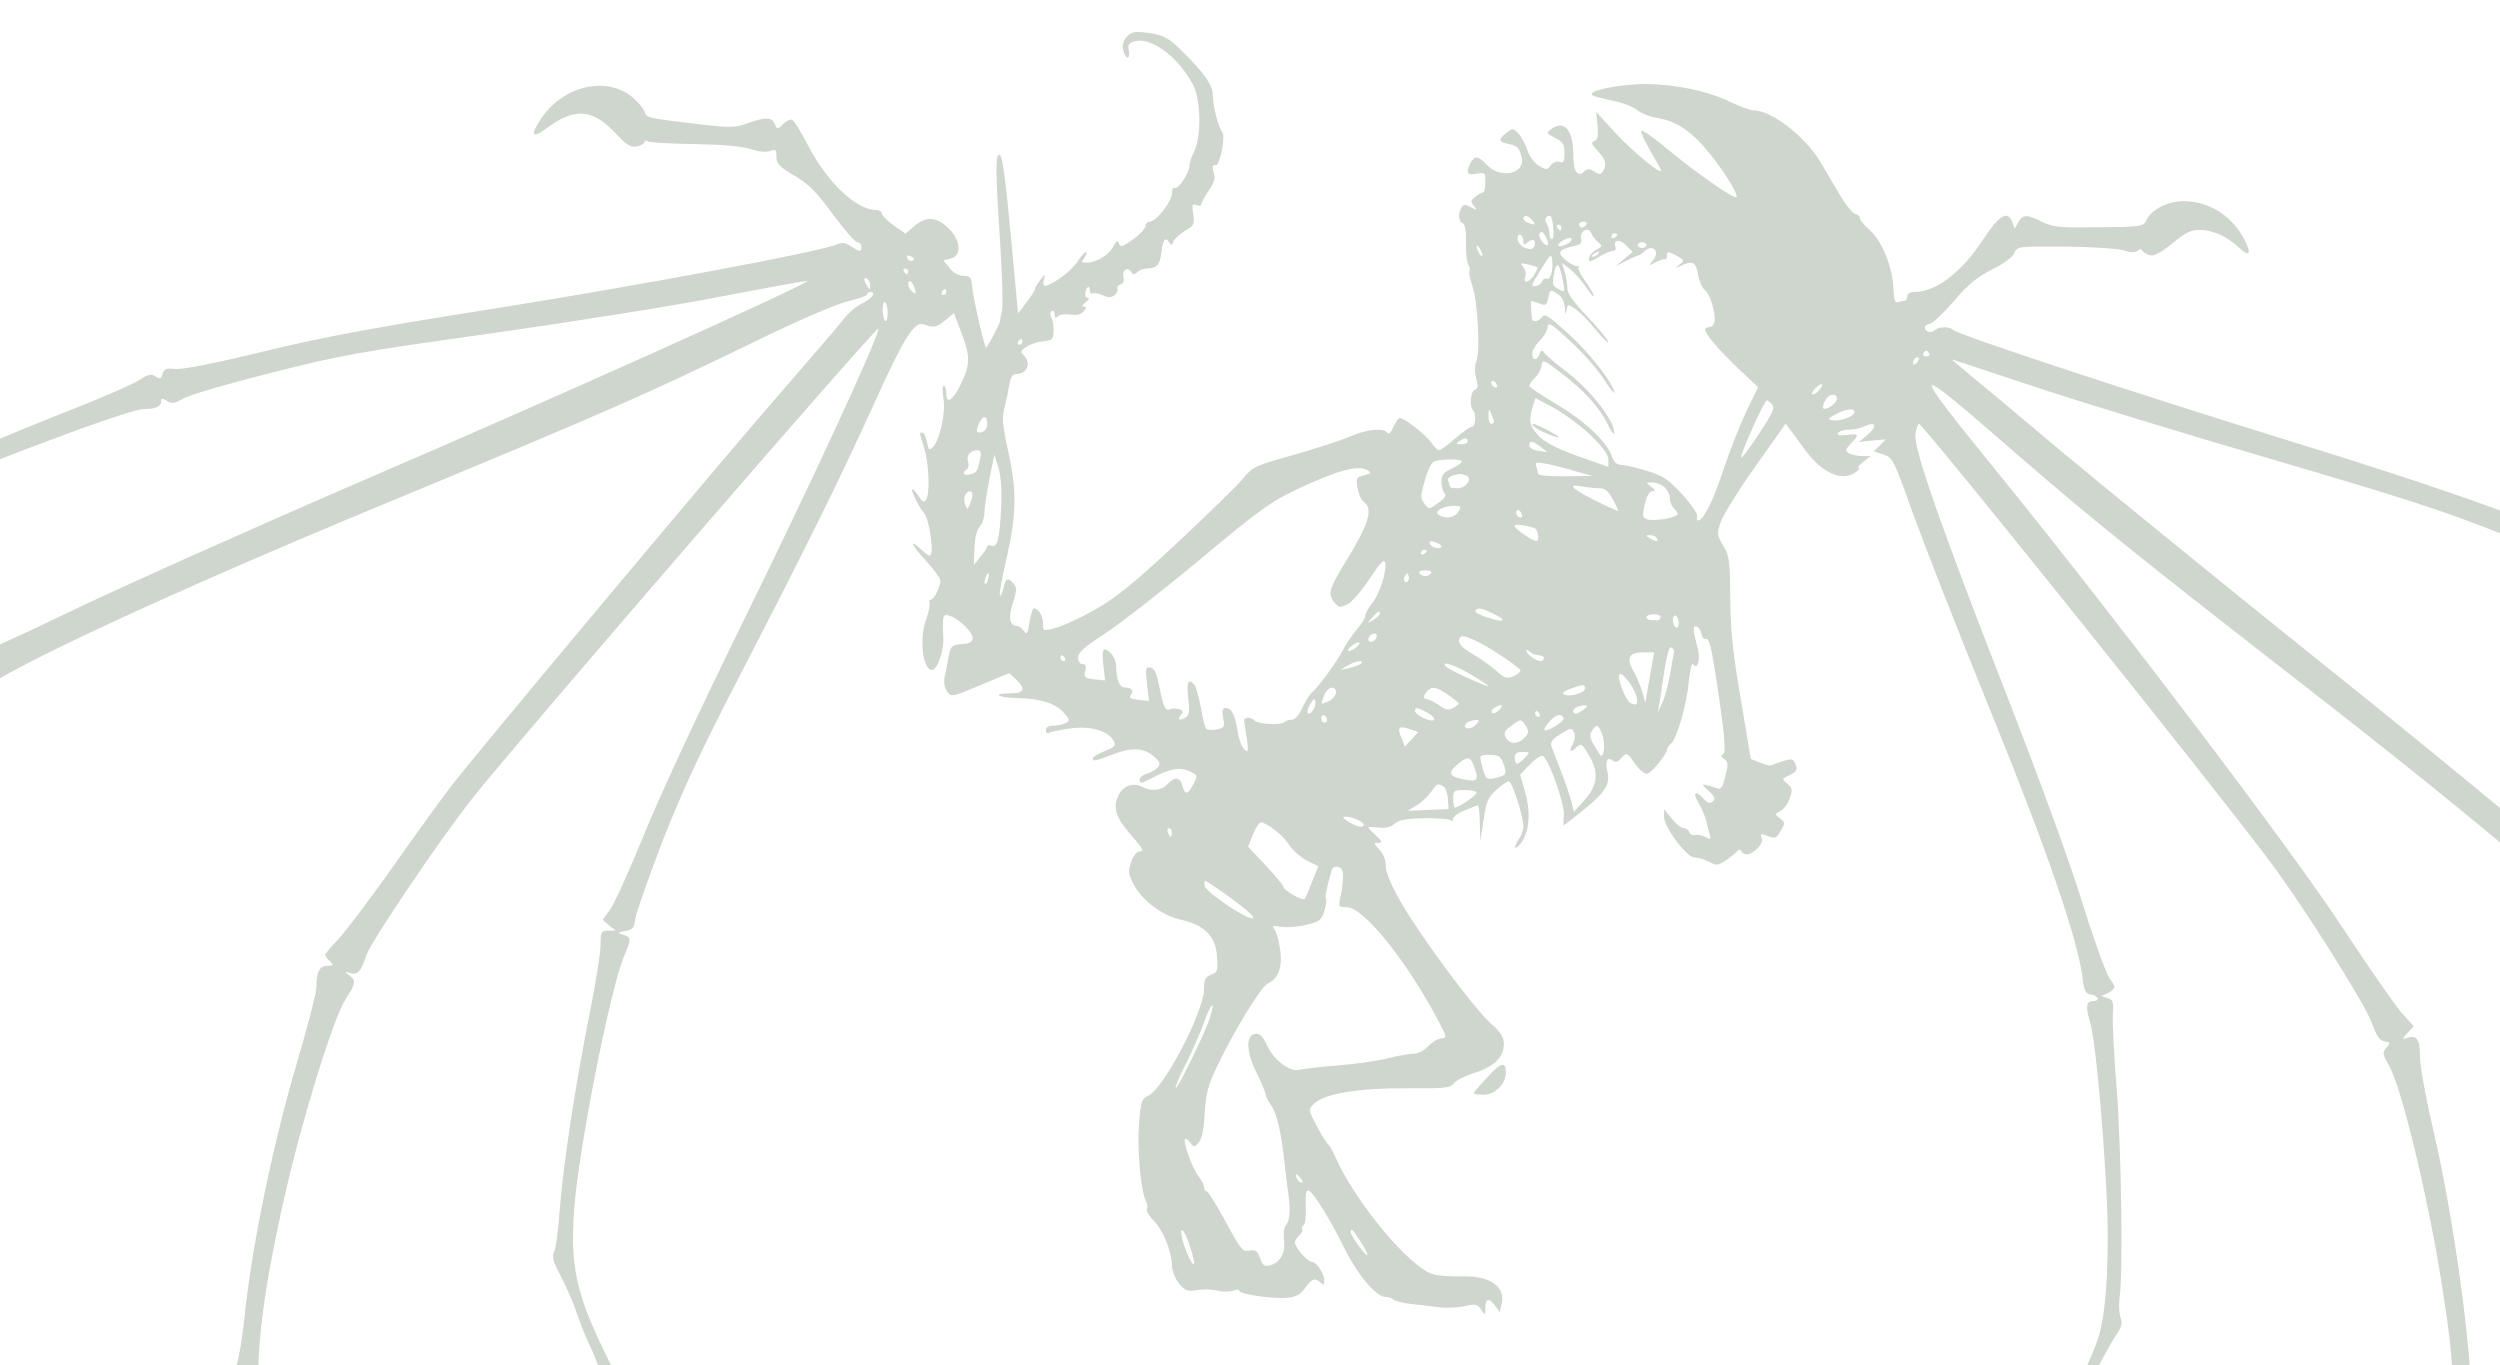 <?xml version="1.0" standalone="no"?>
<!DOCTYPE svg PUBLIC "-//W3C//DTD SVG 20010904//EN"
 "http://www.w3.org/TR/2001/REC-SVG-20010904/DTD/svg10.dtd">
<svg version="1.0" xmlns="http://www.w3.org/2000/svg"
 width="1280pt" height="699pt" viewBox="0 0 1280 699"
 preserveAspectRatio="xMidYMid meet">
<!-- Lo que está aqui abajito se usa para ajustar el tamaño del SVG -->
<g transform="translate(-300,1000) scale(0.15,-0.15)"
fill="#CED6CD" stroke="none">
<path d="M5846 6541 c-13 -14 -16 -28 -12 -46 8 -32 25 -33 19 -1 -4 18 0 26
17 31 58 18 151 -51 203 -149 26 -51 28 -177 3 -227 -9 -18 -16 -39 -16 -48 0
-24 -39 -83 -50 -76 -6 3 -10 -5 -10 -19 0 -28 -54 -96 -76 -96 -8 0 -14 -7
-14 -15 0 -8 -19 -29 -42 -45 -36 -26 -43 -29 -48 -15 -5 13 -9 11 -20 -10
-16 -30 -58 -55 -91 -55 -18 0 -19 2 -9 15 7 9 11 18 8 21 -3 2 -13 -8 -24
-23 -18 -29 -51 -59 -88 -80 -31 -18 -39 -16 -33 10 6 21 6 21 -13 -3 -10 -13
-18 -27 -17 -30 1 -3 -12 -23 -28 -44 l-30 -39 -25 268 c-17 187 -29 270 -37
273 -16 5 -16 -42 1 -302 7 -109 10 -213 6 -230 -4 -17 -7 -33 -7 -36 0 -8
-43 -90 -47 -90 -6 0 -45 172 -48 210 -3 31 -6 35 -30 35 -17 1 -35 11 -47 27
l-21 26 25 6 c39 10 35 63 -8 104 -40 39 -75 41 -116 7 l-30 -26 -40 28 c-22
15 -40 34 -41 41 0 6 -9 12 -20 12 -67 0 -165 93 -230 217 -25 48 -50 89 -57
91 -6 2 -20 -5 -31 -16 -18 -18 -19 -18 -28 2 -10 24 -30 24 -95 1 -42 -15
-56 -15 -175 -1 -173 21 -166 20 -175 43 -4 11 -21 31 -38 46 -90 76 -238 42
-314 -71 -37 -54 -31 -70 13 -37 103 77 162 72 246 -18 34 -36 47 -44 68 -40
14 3 26 10 26 15 0 5 5 6 12 2 7 -4 77 -8 158 -9 96 -2 160 -7 191 -17 28 -9
53 -12 67 -7 18 7 22 5 22 -14 0 -30 7 -38 70 -75 42 -25 71 -56 124 -128 38
-52 75 -94 82 -94 8 0 14 -7 14 -15 0 -19 -5 -19 -35 1 -20 13 -30 14 -53 5
-61 -25 -659 -137 -1161 -217 -419 -66 -590 -98 -795 -148 -169 -41 -274 -61
-298 -59 -30 4 -37 1 -43 -16 -5 -17 -9 -19 -25 -9 -15 10 -25 7 -57 -14 -21
-13 -120 -57 -220 -96 -189 -74 -547 -224 -742 -311 -62 -28 -127 -51 -143
-51 -22 0 -43 -13 -86 -56 -31 -31 -81 -71 -109 -90 -70 -45 -188 -104 -208
-104 -9 0 -18 -7 -21 -15 -5 -11 -10 -13 -19 -5 -9 8 -27 -6 -71 -53 -55 -59
-122 -163 -111 -173 2 -3 32 22 65 55 34 33 84 70 112 83 40 18 50 27 46 42
-3 13 -2 16 6 8 8 -8 35 6 97 47 153 103 290 182 415 237 316 143 948 384
1005 384 40 0 61 9 61 26 0 12 4 12 20 2 16 -10 26 -9 57 9 21 12 155 51 298
87 241 61 296 71 760 136 275 39 628 95 784 126 156 30 285 53 287 52 8 -9
-896 -415 -1516 -681 -377 -163 -836 -368 -1020 -457 -193 -93 -352 -163 -376
-167 -63 -8 -70 -15 -56 -58 l11 -37 -23 21 c-33 31 -47 26 -81 -24 -22 -32
-87 -86 -240 -197 -311 -226 -435 -330 -580 -484 -71 -77 -137 -144 -145 -150
-61 -46 -66 -53 -47 -68 17 -13 16 -14 -3 -19 -11 -3 -20 -13 -20 -24 0 -32
-73 -195 -148 -328 -40 -71 -101 -193 -135 -270 -33 -77 -70 -156 -82 -175
-21 -34 -45 -187 -45 -282 0 -64 24 -45 44 34 10 40 27 98 38 128 11 30 22 72
24 94 11 87 184 433 391 781 76 129 267 334 408 439 178 133 545 382 608 412
58 28 58 29 52 64 -7 34 -6 34 12 17 28 -25 40 -22 93 23 99 83 655 341 1400
650 753 312 876 366 1255 550 150 73 277 128 318 138 37 9 67 19 67 24 0 4 5
8 10 8 22 0 8 -21 -27 -39 -21 -10 -49 -34 -63 -53 -13 -18 -115 -136 -225
-263 -177 -202 -954 -1130 -1106 -1320 -31 -39 -122 -165 -203 -280 -82 -116
-168 -230 -192 -255 -24 -25 -44 -49 -44 -52 0 -4 7 -14 16 -22 14 -15 13 -16
-9 -16 -27 0 -37 -21 -37 -75 0 -17 -31 -136 -69 -265 -79 -267 -152 -621
-176 -855 -10 -95 -23 -165 -35 -191 -10 -23 -15 -45 -11 -50 15 -17 62 -139
81 -209 41 -156 85 -260 137 -331 59 -80 90 -110 100 -100 4 4 -1 22 -11 39
-10 18 -36 66 -58 107 -22 41 -44 80 -48 85 -20 25 -73 178 -91 260 -36 173
-18 391 66 769 60 273 170 632 215 703 35 55 36 61 13 80 -17 13 -17 14 3 8
25 -7 37 7 54 60 14 45 256 403 365 540 162 204 1376 1608 1383 1600 10 -10
-228 -526 -464 -1005 -150 -306 -288 -602 -339 -730 -48 -118 -99 -230 -113
-249 l-25 -34 22 -19 23 -18 -26 0 c-24 0 -26 -3 -26 -48 0 -27 -16 -127 -35
-223 -50 -248 -92 -523 -104 -676 -5 -72 -14 -140 -20 -151 -8 -15 -3 -33 25
-85 19 -36 44 -94 55 -129 12 -34 31 -83 44 -108 12 -25 25 -58 29 -74 8 -33
112 -186 127 -186 15 0 11 14 -38 106 -164 311 -189 402 -173 625 14 198 123
751 170 861 25 59 25 65 -2 74 -22 7 -21 8 7 13 26 5 30 11 33 40 2 19 44 137
92 263 67 171 130 307 253 545 241 466 352 691 467 944 107 237 141 291 175
278 32 -12 42 -10 72 15 l29 24 27 -71 c30 -80 29 -106 -6 -177 -26 -52 -47
-64 -47 -26 0 14 -4 26 -9 26 -4 0 -5 -19 -1 -42 9 -47 -12 -144 -35 -167 -13
-13 -16 -11 -21 17 -4 18 -10 32 -15 32 -11 0 -12 4 6 -54 16 -54 20 -153 6
-175 -7 -11 -13 -8 -26 13 -10 15 -19 25 -22 23 -4 -4 27 -68 38 -77 21 -18
40 -150 22 -150 -4 0 -17 10 -30 22 -44 41 -31 12 18 -40 27 -29 49 -59 49
-67 0 -21 -22 -65 -32 -65 -6 0 -8 -6 -5 -12 2 -7 -3 -31 -11 -53 -25 -66 -13
-175 19 -175 18 0 41 64 39 109 -4 78 -2 83 21 76 32 -10 79 -56 79 -76 0 -13
-9 -19 -37 -21 -35 -3 -38 -6 -45 -43 -4 -22 -10 -53 -14 -70 -3 -19 0 -37 9
-49 14 -19 17 -19 113 22 l99 41 23 -21 c34 -33 28 -48 -18 -48 -67 0 -45 -15
24 -16 78 -2 126 -17 157 -50 20 -21 21 -27 9 -34 -8 -5 -27 -10 -42 -10 -19
0 -28 -5 -28 -16 0 -8 5 -12 10 -9 6 4 38 10 72 15 69 10 131 -7 149 -42 9
-17 5 -21 -30 -35 -23 -9 -41 -20 -41 -26 0 -10 11 -8 75 17 59 22 99 20 132
-8 23 -20 25 -26 15 -39 -7 -8 -24 -18 -37 -21 -14 -4 -25 -13 -25 -22 0 -13
6 -12 38 5 65 34 95 40 130 26 31 -14 31 -14 16 -44 -19 -38 -30 -39 -38 -6
-8 30 -27 32 -51 5 -20 -22 -55 -26 -87 -9 -31 17 -68 2 -82 -33 -18 -41 -6
-73 45 -132 42 -48 46 -56 26 -56 -7 0 -19 -16 -26 -35 -10 -29 -10 -40 5 -70
27 -58 97 -112 162 -127 83 -18 122 -57 126 -126 4 -49 2 -54 -20 -62 -20 -8
-24 -17 -24 -48 0 -77 -137 -340 -190 -365 -23 -11 -26 -19 -32 -97 -7 -86 6
-229 23 -262 6 -10 7 -23 4 -28 -4 -6 7 -24 23 -40 32 -32 62 -105 62 -154 1
-17 11 -44 24 -60 21 -26 28 -28 63 -23 22 4 53 3 69 -2 16 -4 39 -4 52 0 12
5 22 5 22 0 0 -12 118 -29 165 -24 31 4 46 12 60 34 22 31 34 36 53 17 9 -9
12 -8 12 8 0 24 -27 64 -43 64 -14 0 -57 49 -57 65 0 7 7 18 15 25 8 7 13 16
10 20 -3 5 -1 11 5 15 5 3 9 32 7 64 -2 44 1 57 10 54 17 -7 73 -98 124 -201
43 -87 107 -162 137 -162 10 0 22 -4 28 -9 5 -5 32 -12 59 -15 28 -3 70 -8 95
-11 25 -4 64 -2 88 3 38 9 44 8 57 -11 15 -21 15 -21 15 6 0 32 13 35 34 6
l15 -22 6 26 c16 61 -37 99 -132 97 -37 -1 -81 2 -98 6 -80 20 -270 247 -339
406 -9 20 -20 38 -24 40 -4 2 -20 29 -37 60 -30 57 -30 58 -10 77 35 35 152
54 317 53 130 -1 149 1 160 17 7 9 38 25 69 35 68 21 102 54 102 98 0 25 -9
40 -45 72 -58 52 -242 300 -308 416 -32 57 -50 99 -50 121 0 20 -8 42 -22 56
-20 21 -20 23 -3 23 15 0 14 4 -9 25 -14 13 -26 26 -26 28 0 1 16 1 35 -1 25
-3 42 1 55 13 15 13 39 18 105 19 48 0 87 -3 89 -9 3 -5 5 -3 5 5 1 9 18 22
39 30 20 8 40 16 45 18 4 2 8 -25 8 -60 l2 -63 11 73 c9 64 16 78 44 103 18
16 37 29 42 29 11 0 50 -121 50 -154 0 -12 -7 -32 -16 -44 -9 -13 -14 -26 -11
-29 3 -2 13 7 22 21 26 39 30 105 10 171 l-16 58 35 36 c23 23 39 32 45 26 23
-23 73 -169 69 -201 -2 -19 -2 -34 0 -34 2 0 35 26 73 57 71 59 86 84 75 128
-8 32 1 50 18 36 9 -8 18 -6 31 9 17 19 18 19 46 -20 18 -25 34 -37 43 -34 17
6 66 68 66 82 0 5 6 15 14 21 20 17 54 135 61 215 5 44 10 64 15 55 13 -20 24
14 16 49 -18 71 -19 85 -5 80 8 -3 15 -14 17 -26 2 -12 9 -19 16 -16 8 3 17
-27 29 -103 34 -219 40 -287 28 -291 -8 -3 -7 -8 4 -16 14 -10 15 -18 4 -59
-9 -38 -15 -47 -28 -41 -9 3 -25 8 -36 11 -17 4 -16 1 7 -20 22 -20 24 -27 14
-36 -10 -8 -18 -6 -31 9 -28 31 -39 23 -18 -13 11 -18 23 -46 27 -62 4 -17 9
-38 12 -48 5 -16 3 -17 -16 -7 -12 6 -28 9 -35 6 -7 -2 -16 2 -19 10 -3 8 -12
14 -20 14 -8 0 -26 15 -40 33 l-26 32 0 -26 c0 -36 77 -139 104 -139 12 0 34
-7 50 -15 26 -14 30 -13 60 7 17 12 34 26 37 31 4 5 9 4 13 -2 11 -17 30 -13
54 9 13 13 19 26 15 37 -5 13 -3 15 13 9 33 -13 37 -12 53 16 15 26 14 28 -3
41 -19 14 -19 15 1 25 12 7 26 26 32 44 10 29 9 35 -8 49 -20 17 -20 17 8 30
23 12 27 18 20 36 -7 19 -12 21 -38 13 -17 -5 -35 -11 -40 -14 -6 -4 -24 -1
-42 7 l-33 13 -34 204 c-28 161 -35 235 -36 345 -1 127 -3 144 -24 179 -22 37
-22 41 -8 82 8 24 61 109 118 189 l103 146 20 -27 c11 -15 34 -46 50 -68 57
-76 125 -104 169 -71 11 8 16 15 10 15 -5 0 2 9 16 20 l25 20 -30 0 c-16 0
-37 5 -45 10 -12 8 -11 13 8 33 29 31 28 34 -14 29 -26 -3 -35 -1 -30 7 4 6
20 11 36 11 16 0 41 5 55 12 38 17 44 0 10 -29 l-30 -25 46 5 46 4 -20 -20
-21 -21 33 -11 c32 -10 35 -17 101 -202 38 -105 156 -407 263 -670 194 -476
301 -787 316 -918 5 -42 10 -51 29 -53 24 -4 31 -22 8 -22 -25 0 -28 -18 -13
-68 17 -53 42 -305 57 -582 11 -208 1 -401 -25 -490 -27 -89 -88 -207 -175
-338 -45 -68 -78 -127 -75 -130 4 -4 33 21 65 55 42 47 78 102 135 215 43 84
90 171 105 193 22 32 26 45 18 65 -5 14 -6 45 -3 70 12 79 6 498 -10 709 -9
112 -15 226 -13 254 3 47 1 51 -22 58 -14 4 -20 7 -14 8 5 1 18 7 29 14 17 13
17 15 -4 43 -12 17 -55 136 -95 265 -44 141 -144 415 -251 689 -229 586 -323
854 -317 903 2 20 8 37 12 37 14 0 986 -1211 1196 -1491 111 -147 325 -486
350 -554 16 -46 27 -61 44 -63 20 -3 20 -5 6 -21 -15 -17 -14 -22 10 -64 42
-76 130 -441 176 -727 36 -231 40 -274 42 -455 1 -184 -1 -207 -23 -285 -13
-47 -37 -113 -52 -146 -23 -52 -130 -237 -171 -296 -14 -20 -7 -31 15 -23 22
9 147 161 147 180 0 8 14 46 31 83 17 37 44 108 61 157 16 50 38 105 49 123
10 18 19 39 19 47 0 7 6 15 12 17 10 4 9 14 -4 44 -12 27 -19 83 -23 179 -10
224 -68 620 -125 864 -29 126 -50 238 -50 272 0 60 -11 75 -47 62 -14 -5 -14
-1 4 17 l22 24 -41 45 c-22 25 -113 156 -202 291 -172 263 -763 1043 -1172
1547 -317 391 -314 395 56 73 264 -229 430 -362 1000 -805 585 -455 1037 -837
1114 -945 20 -27 39 -50 44 -50 4 0 18 7 30 16 26 18 28 12 5 -22 -16 -25 -16
-26 36 -71 51 -44 341 -369 472 -528 65 -78 241 -377 251 -426 3 -13 35 -134
71 -269 90 -332 108 -449 110 -679 2 -133 5 -185 14 -188 22 -8 67 244 51 286
-5 13 -19 92 -32 175 -13 83 -40 212 -59 286 -39 145 -63 288 -54 320 3 11 1
23 -4 26 -6 4 -6 11 1 19 8 10 3 24 -23 58 -18 24 -69 109 -112 188 -92 167
-178 286 -412 568 -121 144 -175 217 -187 252 -20 53 -32 59 -74 32 l-27 -18
24 38 c13 21 22 40 20 41 -2 2 -26 15 -54 29 -27 14 -165 126 -305 248 -140
122 -523 437 -852 700 -328 263 -721 583 -875 711 -153 129 -304 255 -336 281
-32 26 -56 47 -55 47 2 0 125 -41 273 -90 149 -50 518 -163 820 -251 460 -135
589 -177 790 -257 132 -52 259 -109 283 -125 42 -28 44 -28 64 -10 16 14 20
15 18 3 -5 -31 1 -38 46 -49 82 -21 712 -380 954 -545 112 -76 260 -195 351
-283 55 -53 55 -54 74 -33 10 11 23 20 28 20 6 0 0 -12 -14 -26 -23 -26 -24
-27 -4 -38 38 -22 133 -118 145 -147 12 -28 30 -40 30 -19 0 5 -9 33 -20 63
-29 78 -90 155 -146 183 -65 33 -186 126 -237 181 -23 26 -52 57 -64 70 -13
13 -23 28 -23 32 0 10 -24 21 -45 21 -8 0 -65 33 -127 74 -171 111 -442 277
-643 394 -99 58 -197 120 -218 138 -44 40 -51 41 -71 13 -14 -21 -15 -21 -18
12 -3 32 -6 34 -42 37 -21 2 -149 46 -285 98 -157 61 -432 153 -761 254 -530
164 -1138 364 -1154 381 -13 12 -50 11 -63 -2 -12 -12 -33 -4 -33 11 0 5 8 10
18 12 10 2 47 37 82 78 50 58 80 82 130 107 40 20 69 41 75 55 10 24 11 24
175 23 93 -1 180 -7 199 -13 24 -8 38 -8 47 -1 7 5 14 6 16 1 1 -5 13 -12 24
-16 16 -5 35 5 79 40 46 38 64 46 95 46 44 -1 93 -23 132 -60 36 -34 44 -23
20 25 -43 83 -120 132 -208 133 -56 0 -112 -29 -128 -66 -9 -20 -18 -22 -162
-23 -136 -2 -157 0 -193 18 -51 27 -67 26 -82 -1 l-12 -22 -8 22 c-16 42 -44
26 -100 -59 -73 -112 -161 -179 -234 -179 -16 0 -25 -6 -25 -15 0 -8 -4 -15
-9 -15 -5 0 -15 -2 -23 -5 -10 -4 -13 8 -15 44 -2 75 -39 166 -82 203 -20 18
-35 36 -33 41 1 5 -5 11 -15 13 -10 3 -36 35 -57 72 -22 37 -49 83 -60 102
-52 89 -168 180 -231 180 -11 0 -49 14 -84 31 -72 35 -183 58 -283 59 -69 0
-166 -16 -182 -30 -9 -9 0 -12 81 -30 29 -6 61 -20 73 -30 12 -10 40 -22 63
-25 64 -11 110 -39 163 -99 53 -59 120 -163 111 -172 -8 -8 -138 83 -237 165
-47 39 -86 67 -88 61 -2 -5 13 -37 32 -70 20 -34 36 -63 36 -66 0 -15 -97 65
-155 128 l-67 73 5 -47 c3 -36 1 -48 -11 -53 -12 -5 -10 -11 11 -33 28 -29 33
-48 18 -70 -7 -12 -12 -12 -29 -1 -16 10 -24 11 -33 2 -24 -24 -39 -2 -39 56
0 84 -31 120 -75 87 -18 -13 -17 -14 13 -30 27 -14 32 -22 32 -52 0 -29 -3
-35 -16 -30 -10 4 -22 -1 -30 -11 -12 -16 -15 -17 -40 -3 -16 9 -33 31 -41 55
-7 22 -22 48 -32 58 -17 17 -18 17 -42 -2 -26 -21 -24 -29 11 -36 29 -6 36
-13 44 -46 13 -56 -73 -74 -118 -26 -30 32 -42 34 -56 8 -18 -34 -12 -44 20
-37 29 5 30 4 30 -29 0 -19 -3 -35 -7 -35 -5 0 -17 -7 -27 -15 -17 -13 -17
-17 -5 -31 13 -16 12 -16 -10 -5 -19 11 -25 11 -32 0 -13 -20 -11 -49 4 -54 8
-4 12 -26 11 -68 -1 -34 3 -67 8 -74 5 -7 7 -16 4 -21 -3 -4 1 -27 9 -49 19
-54 28 -223 15 -258 -7 -17 -7 -39 -1 -60 7 -26 6 -35 -5 -39 -15 -6 -19 -57
-6 -70 12 -12 9 -56 -4 -56 -6 0 -32 -18 -57 -40 -25 -22 -49 -40 -55 -40 -5
0 -17 11 -26 25 -17 26 -92 85 -108 85 -5 0 -15 -14 -22 -31 -8 -19 -16 -27
-20 -20 -12 18 -70 13 -127 -12 -30 -13 -116 -41 -193 -63 -130 -36 -140 -41
-170 -77 -17 -22 -118 -120 -223 -219 -156 -145 -210 -189 -285 -232 -51 -29
-112 -57 -136 -63 -42 -11 -42 -11 -42 16 0 26 -16 51 -31 51 -4 0 -11 -21
-15 -47 -6 -40 -9 -44 -19 -30 -7 9 -17 17 -22 17 -27 0 -32 27 -16 78 14 42
14 54 3 66 -19 23 -28 20 -35 -15 -4 -17 -9 -28 -12 -25 -3 3 7 60 23 128 34
150 35 230 5 366 -19 85 -21 111 -13 145 6 23 14 59 17 80 4 26 11 37 23 37
38 0 53 37 27 63 -13 13 -12 17 9 30 13 9 38 17 57 19 30 3 34 6 35 33 1 17
-2 38 -7 47 -6 10 -5 19 1 23 5 3 10 -2 10 -11 0 -13 3 -15 11 -7 6 6 26 9 43
6 22 -3 36 0 45 11 11 13 11 16 0 16 -8 0 -5 6 7 15 10 8 14 15 7 15 -6 0 -10
7 -9 15 3 22 16 31 16 11 0 -9 4 -15 9 -11 5 3 21 0 35 -6 20 -9 29 -9 41 1 8
7 12 16 9 21 -3 5 2 12 11 15 10 4 13 13 10 24 -7 23 14 38 26 19 6 -11 11
-11 21 -1 6 6 21 12 32 12 34 0 46 14 50 54 5 44 14 56 26 36 8 -12 10 -12 15
2 4 10 22 26 40 37 31 18 33 23 28 57 -5 32 -4 36 10 31 10 -4 17 -3 17 2 0 4
11 25 25 46 18 25 24 44 19 58 -8 25 -6 33 6 30 13 -4 33 96 23 110 -14 19
-33 90 -33 127 0 34 -26 73 -95 142 -55 56 -72 65 -130 73 -43 5 -53 3 -69
-14z m1384 -626 c14 -16 10 -18 -14 -9 -9 3 -16 10 -16 15 0 14 16 11 30 -6z
m72 -25 c2 -22 0 -40 -4 -40 -5 0 -9 7 -9 15 -2 23 -4 29 -11 41 -8 11 -1 24
13 24 4 0 9 -18 11 -40z m113 10 c-3 -5 -10 -10 -16 -10 -5 0 -9 5 -9 10 0 6
7 10 16 10 8 0 12 -4 9 -10z m-85 -10 c0 -5 -2 -10 -4 -10 -3 0 -8 5 -11 10
-3 6 -1 10 4 10 6 0 11 -4 11 -10z m125 -50 c15 -13 15 -14 -6 -26 -12 -6 -24
-19 -25 -28 -2 -15 2 -15 32 3 20 12 41 21 49 21 8 0 12 6 9 14 -9 24 14 28
37 5 l22 -22 -29 -24 -29 -25 35 18 c19 10 38 18 42 19 4 0 13 6 20 13 29 29
57 0 29 -32 -15 -18 -15 -18 9 -5 14 7 28 12 33 11 4 -1 7 5 7 13 0 14 4 14
31 0 29 -16 30 -17 12 -31 -17 -14 -17 -14 4 -5 40 20 52 13 59 -29 4 -23 14
-46 23 -53 18 -13 39 -82 33 -109 -2 -10 -10 -18 -18 -18 -8 0 -14 -4 -14 -8
0 -15 45 -68 113 -133 l68 -64 -39 -80 c-21 -44 -56 -132 -77 -195 -36 -110
-70 -180 -89 -180 -4 0 -6 6 -3 14 3 7 -19 40 -51 75 -49 53 -66 64 -122 81
-36 11 -75 20 -87 20 -14 0 -24 9 -31 29 -18 51 -92 120 -189 178 -51 30 -93
58 -93 63 0 5 9 17 19 27 11 10 21 29 23 41 3 23 6 22 69 -26 77 -59 130 -117
158 -176 11 -22 20 -35 21 -28 1 43 -79 146 -167 213 -32 24 -63 51 -70 59
-10 13 -12 13 -18 -2 -9 -24 -25 -23 -25 2 0 10 11 29 24 42 14 13 26 33 28
46 3 21 10 17 77 -45 41 -37 92 -95 113 -127 21 -33 38 -55 38 -49 0 27 -85
136 -156 200 -66 60 -81 70 -90 58 -12 -16 -33 -20 -35 -7 -3 27 -4 62 -2 62
1 0 13 -4 27 -9 22 -9 25 -7 31 19 6 29 7 29 31 14 16 -11 24 -26 25 -48 1
-23 3 -25 6 -9 4 22 5 22 29 6 14 -9 46 -41 70 -71 24 -29 44 -49 44 -43 0 6
-31 44 -70 85 -47 49 -70 81 -70 97 0 13 -4 39 -9 57 l-10 32 27 -21 c15 -11
39 -39 55 -61 15 -23 27 -37 27 -31 0 5 -13 28 -29 50 -16 23 -27 44 -23 48 4
4 2 5 -3 3 -6 -1 -24 7 -40 20 -32 26 -26 37 28 49 22 4 27 10 24 24 -7 26 25
44 34 20 4 -9 14 -23 24 -31z m-171 -9 c-9 -10 -36 28 -29 39 6 9 12 6 21 -11
7 -13 10 -26 8 -28z m-84 12 c0 -13 3 -13 15 -3 18 15 30 7 22 -15 -9 -21 -57
1 -57 27 0 11 5 16 10 13 6 -3 10 -13 10 -22z m320 23 c0 -3 -4 -8 -10 -11 -5
-3 -10 -1 -10 4 0 6 5 11 10 11 6 0 10 -2 10 -4z m-171 -32 c-13 -7 -26 -10
-29 -7 -8 8 32 33 43 26 5 -3 -1 -12 -14 -19z m271 -4 c0 -5 -7 -10 -15 -10
-8 0 -15 5 -15 10 0 6 7 10 15 10 8 0 15 -4 15 -10z m-560 -35 c0 -5 -5 -3
-10 5 -5 8 -10 20 -10 25 0 6 5 3 10 -5 5 -8 10 -19 10 -25z m395 5 c-3 -5
-12 -10 -18 -10 -7 0 -6 4 3 10 19 12 23 12 15 0z m-2335 -15 c0 -12 -19 -12
-23 0 -4 9 -1 12 9 8 7 -3 14 -7 14 -8z m2176 -51 c-4 -14 -11 -22 -16 -19 -6
4 -13 -1 -16 -9 -5 -14 -34 -23 -34 -11 0 3 15 28 33 57 28 46 32 50 35 29 2
-12 1 -34 -2 -47z m-48 20 c2 -1 -4 -14 -13 -28 -18 -27 -39 -27 -28 -1 3 9
-1 22 -8 31 -11 13 -9 14 17 8 16 -4 30 -8 32 -10z m87 -48 c7 -37 7 -38 -14
-27 -23 13 -24 15 -15 61 8 38 18 26 29 -34z m-2235 34 c0 -5 -2 -10 -4 -10
-3 0 -8 5 -11 10 -3 6 -1 10 4 10 6 0 11 -4 11 -10z m-130 -48 c0 -15 -2 -15
-10 -2 -13 20 -13 33 0 25 6 -3 10 -14 10 -23z m153 -12 c4 -17 3 -19 -9 -9
-8 6 -14 18 -14 26 0 20 16 8 23 -17z m107 -10 c0 -5 -5 -10 -11 -10 -5 0 -7
5 -4 10 3 6 8 10 11 10 2 0 4 -4 4 -10z m-200 -71 c0 -41 -15 -36 -17 6 -1 20
3 33 8 30 5 -4 9 -19 9 -36z m460 -99 c0 -5 -5 -10 -11 -10 -5 0 -7 5 -4 10 3
6 8 10 11 10 2 0 4 -4 4 -10z m3095 -40 c3 -5 -1 -10 -10 -10 -9 0 -13 5 -10
10 3 6 8 10 10 10 2 0 7 -4 10 -10z m-43 -32 c-7 -7 -12 -8 -12 -2 0 14 12 26
19 19 2 -3 -1 -11 -7 -17z m-1432 -79 c0 -6 -4 -7 -10 -4 -5 3 -10 11 -10 16
0 6 5 7 10 4 6 -3 10 -11 10 -16z m1100 -14 c-7 -8 -17 -15 -23 -15 -5 0 -2 9
8 20 21 23 35 19 15 -5z m60 -30 c0 -15 -38 -41 -47 -32 -2 3 0 15 7 26 12 24
40 28 40 6z m-837 -127 c38 -38 57 -64 57 -81 l0 -24 -102 36 c-71 25 -113 47
-134 68 -33 34 -37 51 -23 100 l10 31 67 -36 c37 -21 93 -63 125 -94z m616
108 c10 -12 1 -31 -45 -100 -31 -48 -59 -84 -61 -82 -6 6 79 196 88 196 3 0
12 -6 18 -14z m-950 -58 c1 -5 -3 -8 -9 -8 -5 0 -10 12 -9 28 0 24 1 25 9 7 5
-11 9 -23 9 -27z m1231 32 c0 -14 -48 -32 -74 -28 -19 3 -18 5 9 20 34 19 65
23 65 8z m-2960 -41 c0 -11 -7 -22 -15 -26 -23 -8 -26 0 -13 29 14 29 28 27
28 -3z m1640 -59 c0 -5 -10 -10 -22 -10 -19 0 -20 2 -8 10 19 13 30 13 30 0z
m249 -19 l23 -18 -31 5 c-18 2 -31 10 -31 18 0 19 10 17 39 -5z m-1914 -43
c-9 -42 -11 -45 -35 -51 -21 -5 -28 7 -10 18 6 4 8 16 4 27 -6 21 9 38 34 38
10 0 12 -9 7 -32z m72 -168 c-5 -105 -13 -134 -33 -126 -8 3 -14 2 -14 -2 0
-4 -10 -20 -23 -35 l-23 -29 2 56 c1 36 8 63 18 75 9 10 16 31 16 47 0 16 8
67 17 114 l17 85 14 -45 c9 -30 12 -76 9 -140z m1573 162 c0 -5 -16 -16 -35
-25 -28 -13 -35 -22 -35 -45 0 -15 5 -33 11 -39 7 -7 1 -17 -22 -33 -31 -23
-32 -23 -45 -5 -17 23 -17 25 2 90 9 33 22 55 32 58 30 8 92 7 92 -1z m385
-33 l60 -17 -92 -1 c-51 -1 -93 3 -93 8 0 5 -3 17 -6 26 -6 14 -1 15 32 9 22
-4 66 -15 99 -25z m-706 2 c12 -8 9 -11 -13 -17 -26 -6 -28 -10 -22 -43 3 -20
12 -41 21 -47 33 -25 19 -73 -62 -205 -57 -92 -62 -112 -37 -140 15 -17 19
-17 45 -4 15 8 49 48 75 88 35 53 49 67 52 53 6 -29 -19 -108 -45 -139 -13
-16 -23 -35 -23 -42 0 -8 -13 -29 -29 -47 -15 -18 -36 -49 -46 -68 -21 -41
-85 -129 -107 -147 -8 -7 -23 -31 -33 -53 -11 -24 -25 -40 -35 -40 -9 0 -20
-3 -24 -7 -12 -13 -90 -9 -105 5 -14 14 -37 11 -34 -4 0 -5 5 -31 9 -59 6 -44
5 -49 -8 -37 -9 7 -19 34 -23 60 -9 57 -21 82 -41 82 -12 0 -13 -8 -9 -34 6
-31 4 -34 -22 -39 -15 -3 -31 -2 -36 2 -4 4 -12 36 -18 72 -7 35 -16 70 -21
77 -22 26 -29 11 -22 -44 5 -43 3 -58 -7 -65 -22 -14 -33 -10 -19 6 10 12 9
16 -4 21 -9 3 -23 3 -31 0 -18 -7 -23 4 -39 82 -8 41 -16 58 -29 60 -16 3 -18
-2 -12 -55 l7 -59 -36 4 c-28 3 -34 7 -26 17 12 14 3 25 -21 25 -18 0 -29 27
-29 72 0 26 -22 58 -41 58 -5 0 -7 -22 -3 -53 l6 -53 -37 4 c-33 4 -36 7 -31
28 5 17 2 24 -9 24 -9 0 -15 9 -15 23 0 17 22 36 93 82 50 33 196 146 323 252
201 168 243 198 330 239 140 66 211 85 243 65z m335 -17 c24 -9 1 -44 -29 -44
-14 0 -25 2 -25 4 0 2 -3 11 -6 19 -5 14 5 20 38 26 3 0 13 -2 22 -5z m678
-41 c10 -9 18 -26 18 -38 0 -13 7 -28 15 -35 8 -7 13 -16 10 -20 -7 -12 -81
-23 -103 -16 -16 6 -17 11 -8 51 7 29 16 45 26 45 12 1 11 4 -4 15 -19 15 -19
15 4 15 13 0 32 -7 42 -17z m-223 -3 c20 0 31 -9 48 -41 12 -22 19 -39 15 -37
-139 62 -192 99 -121 84 17 -3 43 -6 58 -6z m-2140 -22 c0 -7 -4 -22 -9 -33
-7 -18 -8 -19 -15 -2 -4 9 -5 24 -1 32 7 18 26 20 25 3z m1659 -58 c-13 -21
-43 -26 -67 -11 -18 12 13 30 52 31 25 0 26 -2 15 -20z m217 -18 c-8 -8 -25
10 -19 20 4 6 9 5 15 -3 4 -7 6 -15 4 -17z m43 -38 c12 -3 18 -44 6 -44 -13 0
-74 42 -74 51 0 8 29 5 68 -7z m417 -34 c8 -13 -5 -13 -25 0 -13 8 -13 10 2
10 9 0 20 -4 23 -10z m-751 -16 c23 -9 20 -23 -4 -17 -11 3 -20 9 -20 14 0 11
3 11 24 3z m-34 -28 c0 -3 -4 -8 -10 -11 -5 -3 -10 -1 -10 4 0 6 5 11 10 11 6
0 10 -2 10 -4z m15 -76 c-3 -5 -12 -10 -20 -10 -8 0 -17 5 -20 10 -4 6 5 10
20 10 15 0 24 -4 20 -10z m-1512 -20 c-3 -12 -8 -19 -11 -16 -5 6 5 36 12 36
2 0 2 -9 -1 -20z m1433 -7 c-10 -10 -19 5 -10 18 6 11 8 11 12 0 2 -7 1 -15
-2 -18z m289 -110 c51 -24 43 -34 -15 -15 -27 8 -47 19 -44 24 7 12 19 10 59
-9z m-385 -1 c0 -4 -10 -13 -22 -21 -23 -14 -23 -14 -4 8 20 22 26 25 26 13z
m958 -13 c-2 -6 -7 -10 -11 -10 -4 1 -14 1 -22 1 -8 0 -15 5 -15 10 0 6 12 10
26 10 14 0 24 -5 22 -11z m62 -20 c0 -11 -4 -17 -10 -14 -5 3 -10 15 -10 26 0
11 5 17 10 14 6 -3 10 -15 10 -26z m-1041 -60 c-9 -5 -15 -4 -18 2 -2 6 3 15
10 20 9 5 15 4 18 -2 2 -6 -3 -15 -10 -20z m436 -51 c36 -23 65 -46 65 -50 0
-5 -11 -13 -25 -20 -21 -9 -29 -7 -59 20 -19 17 -56 43 -81 57 -42 25 -54 43
-39 58 10 9 67 -17 139 -65z m-499 26 c-11 -7 -22 -12 -25 -9 -2 3 4 12 15 19
10 8 21 12 24 9 3 -2 -4 -11 -14 -19z m1088 -10 c-14 -90 -27 -149 -40 -176
l-15 -33 5 30 c3 17 10 67 17 113 8 51 16 81 23 79 6 -3 10 -8 10 -13z m-462
-14 c10 0 18 -4 18 -10 0 -5 -6 -10 -12 -10 -16 1 -48 24 -48 36 0 4 5 3 12
-4 7 -7 20 -12 30 -12z m379 -76 l-15 -86 -11 39 c-7 22 -20 53 -30 70 -25 43
-15 63 33 63 l38 0 -15 -86z m-1996 66 c3 -5 1 -10 -4 -10 -6 0 -11 5 -11 10
0 6 2 10 4 10 3 0 8 -4 11 -10z m1010 -19 c-6 -4 -23 -11 -40 -15 l-30 -6 25
15 c27 16 60 21 45 6z m376 -37 c33 -19 59 -37 59 -39 0 -6 -134 55 -144 66
-24 23 32 6 85 -27z m564 -72 c7 -29 3 -35 -18 -26 -17 6 -49 88 -39 99 9 9
49 -43 57 -73z m-175 24 c0 -15 -56 -30 -73 -19 -6 4 4 12 24 19 45 16 49 16
49 0z m-850 -13 c0 -10 -11 -23 -25 -30 -29 -13 -28 -13 -15 21 11 29 40 35
40 9z m383 -8 c20 -14 37 -28 37 -30 0 -2 -9 -9 -20 -15 -16 -9 -26 -7 -49 10
-16 11 -34 20 -40 20 -14 0 -14 13 1 28 17 17 29 15 71 -13z m-453 -27 c0 -19
-18 -43 -25 -36 -4 3 -2 16 5 27 12 24 20 27 20 9z m627 -25 c-9 -9 -20 -13
-24 -9 -4 4 -1 11 7 16 25 16 35 11 17 -7z m289 2 c-23 -17 -36 -19 -36 -6 0
11 18 19 40 20 11 0 10 -3 -4 -14z m-535 -10 c16 -9 27 -20 24 -25 -7 -12 -65
16 -65 30 0 13 6 13 41 -5z m384 -5 c3 -5 1 -10 -4 -10 -6 0 -11 5 -11 10 0 6
2 10 4 10 3 0 8 -4 11 -10z m-725 -21 c0 -5 -4 -9 -10 -9 -5 0 -10 7 -10 16 0
8 5 12 10 9 6 -3 10 -10 10 -16z m807 5 c3 -10 -57 -47 -65 -39 -3 3 5 16 18
30 23 25 41 28 47 9z m-297 -19 c-14 -16 -40 -20 -40 -6 0 10 17 19 39 20 11
1 11 -2 1 -14z m168 -6 c11 -18 11 -24 -4 -40 -22 -24 -50 -24 -64 0 -8 16 -5
23 18 40 34 25 34 25 50 0z m-390 -46 l-23 -25 -11 29 c-16 37 -10 44 27 31
l30 -10 -23 -25z m651 16 c6 -17 8 -42 5 -56 -6 -24 -7 -23 -29 13 -18 30 -21
41 -11 56 15 25 22 23 35 -13z m-95 5 c3 -8 1 -24 -4 -34 -15 -29 -12 -35 9
-16 19 17 20 16 46 -28 34 -58 28 -102 -20 -154 l-33 -37 -7 30 c-4 17 -19 64
-35 105 -16 41 -32 82 -35 91 -4 11 4 23 27 37 40 26 44 26 52 6z m-169 -84
c-10 -11 -22 -20 -27 -20 -4 0 -8 9 -8 20 0 15 7 20 27 20 25 0 26 0 8 -20z
m-75 -16 c15 -38 13 -43 -22 -52 -35 -9 -38 -7 -52 51 -6 26 -5 27 29 27 29 0
37 -5 45 -26z m-100 -10 c19 -48 14 -57 -27 -49 -56 10 -63 22 -30 51 36 30
45 30 57 -2z m-103 -72 c7 -4 14 -23 15 -42 l3 -35 -70 -3 -70 -3 32 20 c18
11 39 32 49 46 18 27 22 29 41 17z m113 -21 c0 -9 -61 -51 -74 -51 -3 0 -6 14
-6 30 0 28 2 30 40 30 22 0 40 -4 40 -9z m-401 -95 c16 -9 20 -16 12 -20 -6
-4 -26 2 -44 13 -26 17 -28 21 -12 20 11 0 31 -6 44 -13z m-289 -31 c19 -14
43 -39 53 -56 11 -16 37 -39 58 -50 l39 -19 -21 -52 c-11 -29 -22 -55 -25 -59
-6 -10 -74 29 -74 42 0 4 -27 37 -60 72 l-60 64 17 42 c9 22 21 41 28 41 6 0
26 -11 45 -25z m-350 -10 c0 -8 -2 -15 -4 -15 -2 0 -6 7 -10 15 -3 8 -1 15 4
15 6 0 10 -7 10 -15z m584 -155 c-1 -19 -4 -50 -9 -67 -7 -32 -6 -33 23 -33
56 0 204 -184 310 -385 32 -60 32 -60 10 -63 -13 -2 -33 -15 -45 -28 -13 -14
-33 -24 -49 -24 -14 0 -53 -7 -85 -15 -33 -9 -110 -20 -172 -25 -61 -5 -121
-12 -132 -15 -31 -9 -87 33 -110 83 -15 32 -25 42 -40 40 -33 -5 -32 -60 4
-133 17 -34 31 -68 31 -74 0 -7 9 -24 20 -39 18 -24 35 -98 44 -192 2 -19 7
-60 11 -90 11 -70 9 -108 -6 -126 -7 -8 -9 -30 -6 -52 5 -44 -14 -76 -50 -85
-17 -4 -24 1 -32 25 -9 25 -15 30 -36 26 -23 -5 -30 3 -81 98 -31 57 -60 104
-65 104 -5 0 -9 6 -9 14 0 7 -9 25 -20 39 -21 27 -53 117 -45 126 3 2 11 -3
18 -13 12 -16 14 -16 29 1 10 12 17 44 20 99 4 68 11 95 42 160 59 124 149
271 173 283 37 17 52 59 42 119 -4 30 -13 60 -19 67 -10 12 -5 13 23 8 20 -3
58 0 86 7 44 10 51 16 61 46 6 18 9 37 6 42 -4 7 0 30 20 100 2 8 12 12 21 10
13 -3 18 -13 17 -38z m-378 -72 c52 -38 80 -64 70 -66 -21 -4 -160 89 -164
111 -2 9 -1 17 2 17 4 0 45 -28 92 -62z m-76 -405 c-16 -51 -111 -245 -117
-240 -2 3 13 40 35 83 22 44 50 107 62 142 24 67 40 79 20 15z m310 -548 c7
-9 8 -15 2 -15 -5 0 -12 7 -16 15 -3 8 -4 15 -2 15 2 0 9 -7 16 -15z m-376
-240 c9 -27 14 -51 11 -53 -6 -6 -32 51 -40 88 -11 52 11 26 29 -35z m580 24
c15 -22 25 -43 23 -46 -6 -5 -57 67 -57 79 0 15 8 8 34 -33z"/>
<path d="M7236 5211 c11 -12 84 -43 84 -36 0 5 -76 45 -87 45 -4 0 -3 -4 3 -9z"/>
<path d="M7076 2989 c-25 -27 -46 -52 -46 -54 0 -3 15 -5 34 -5 39 0 76 37 76
76 0 39 -16 35 -64 -17z"/>
</g>
</svg>
